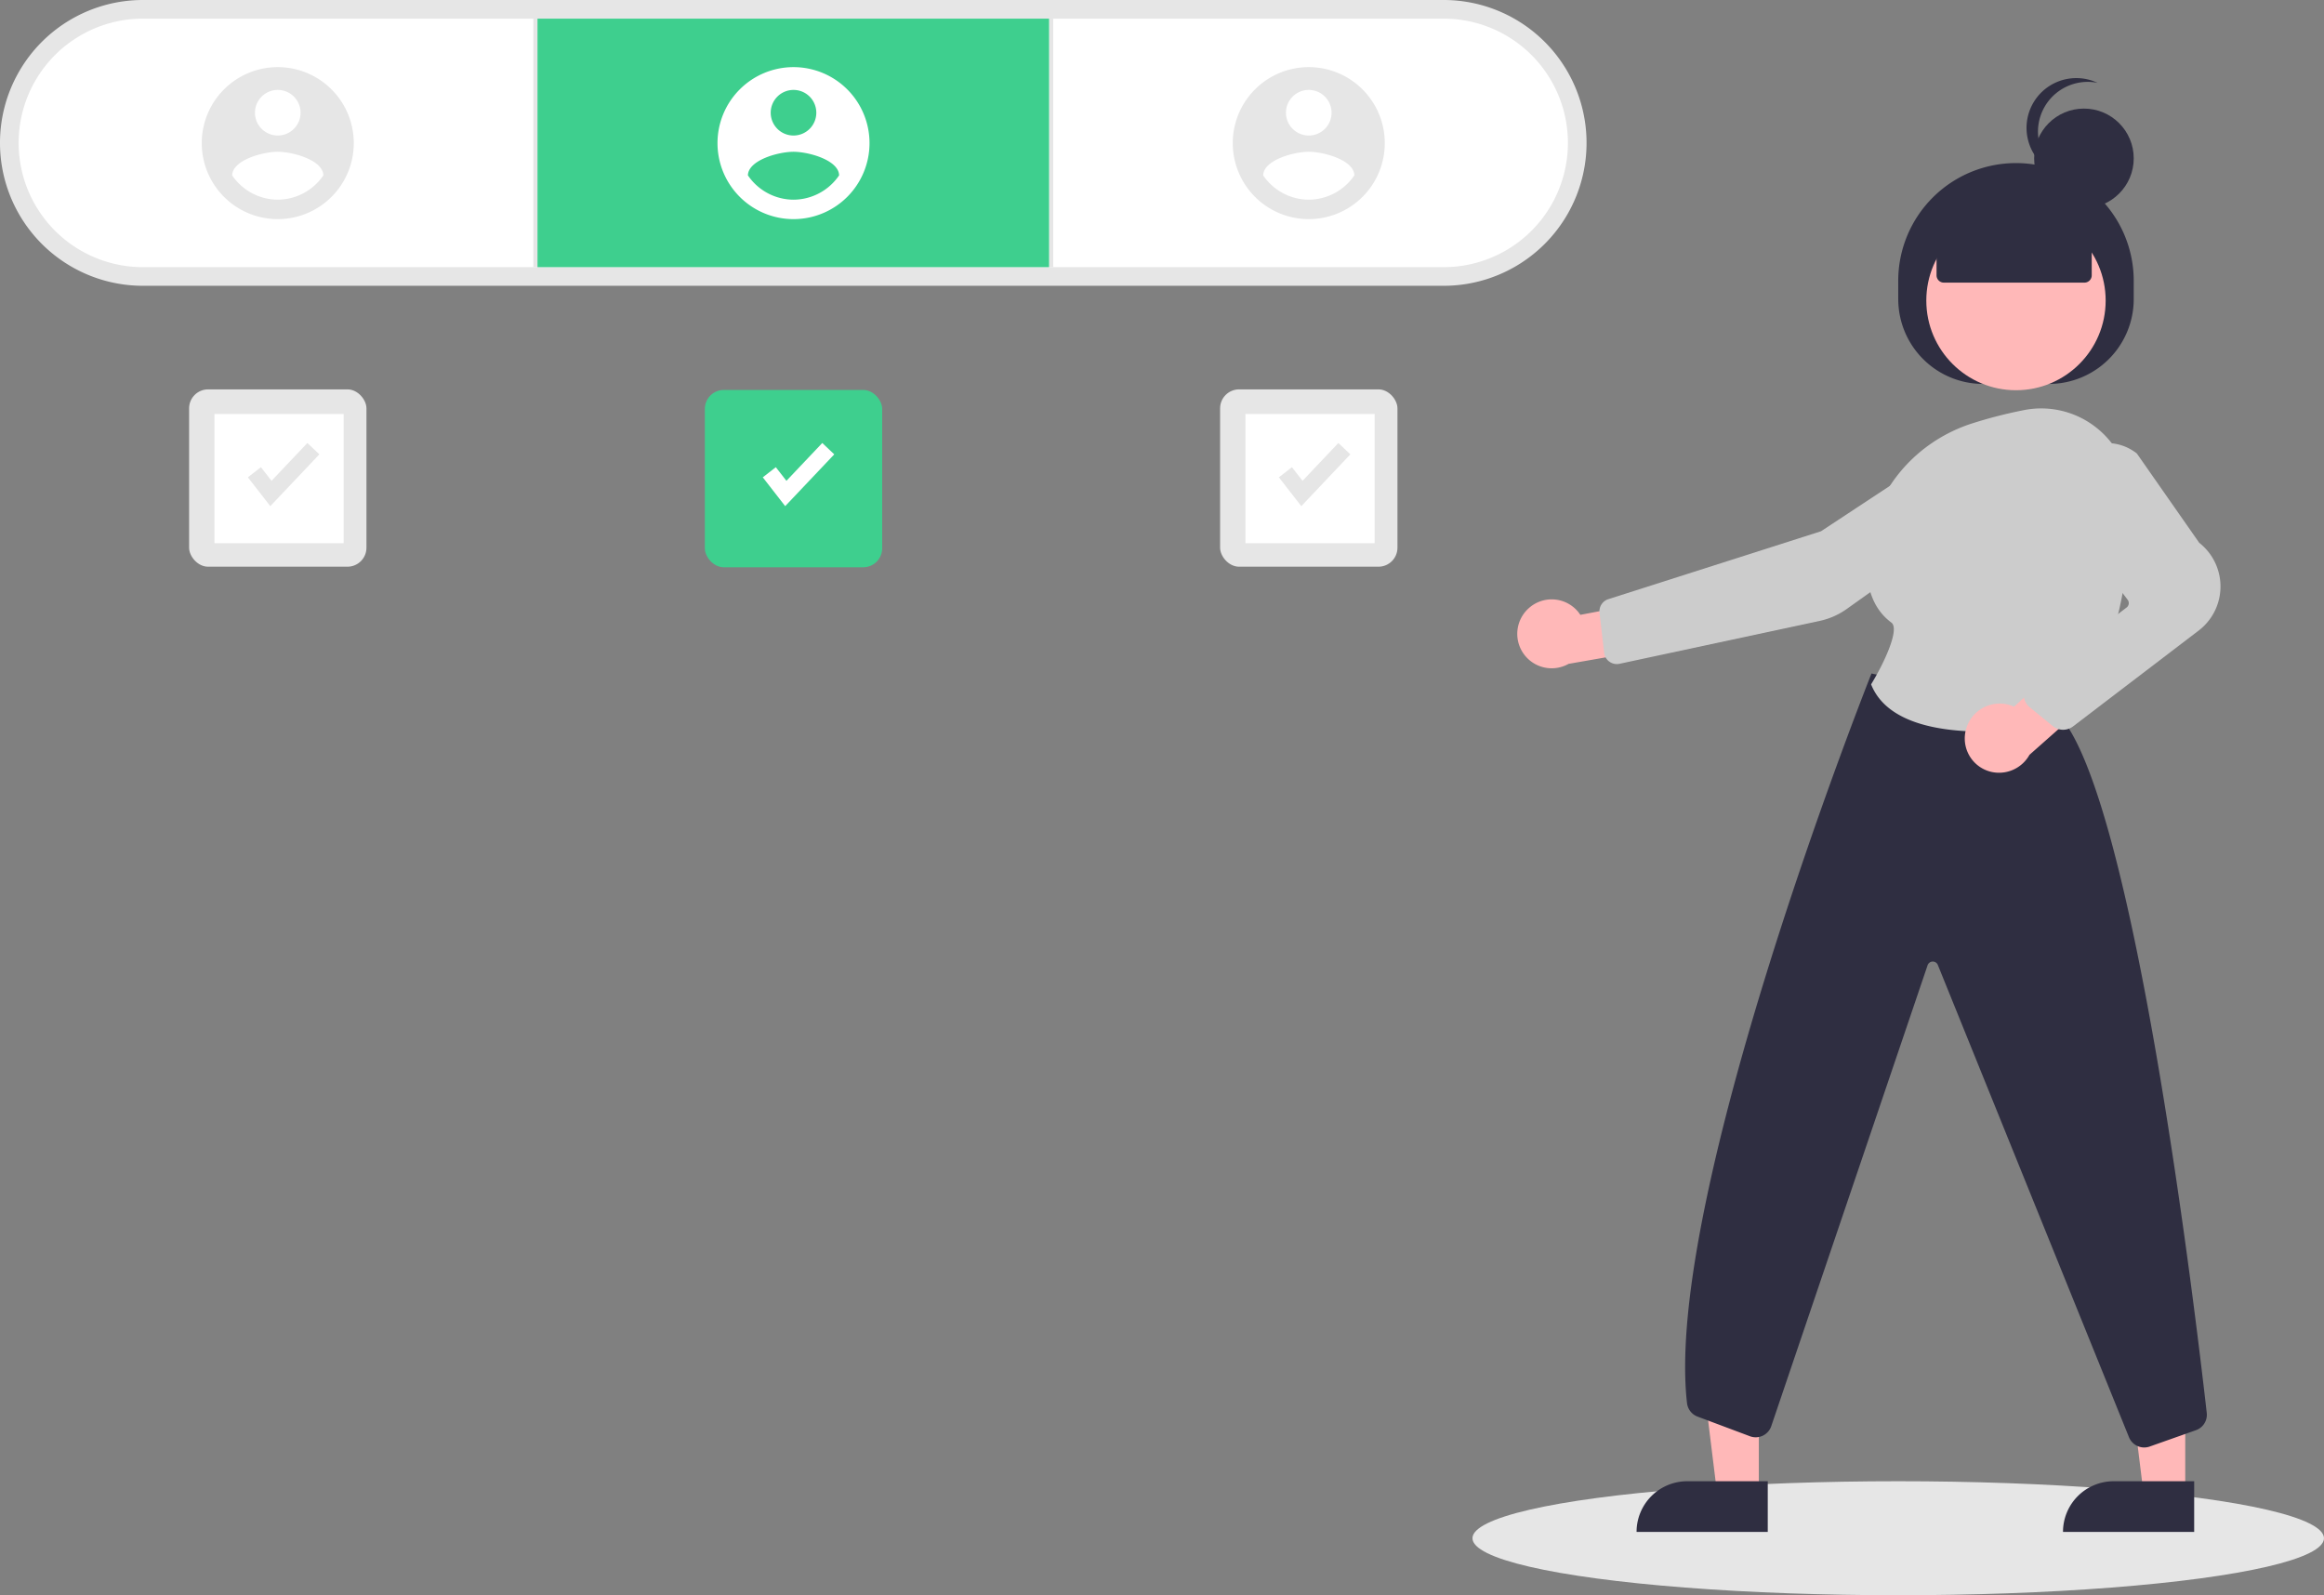 <svg xmlns="http://www.w3.org/2000/svg" width="733.82" height="503.767" viewBox="0 0 733.82 503.767"><rect x="0" y="0" width="733.82" height="503.767" fill="#808080" stroke="none"/><defs><style>.a{fill:#e6e6e6;}.b{fill:#fff;}.c{fill:#3ecf8e;}.d{fill:#ffb8b8;}.e{fill:#2f2e41;}.f{fill:#ccc;}</style></defs><g transform="translate(-196.555 -165.087)"><path class="a" d="M261.846,378.459a45.126,45.126,0,1,1,0-90.252H672.56a45.126,45.126,0,0,1,0,90.252Z" transform="translate(-20.165 -123.12)"/><path class="b" d="M264.96,297.207a39.24,39.24,0,0,0,0,78.48H675.674a39.24,39.24,0,0,0,0-78.48Z" transform="translate(-23.279 -126.234)"/><rect class="a" width="1.308" height="78.48" transform="translate(364.961 170.972)"/><rect class="a" width="1.308" height="78.48" transform="translate(527.808 170.972)"/><rect class="c" width="161.539" height="78.48" transform="translate(366.269 170.972)"/><path class="b" d="M276.268,206.815a24,24,0,1,0,24,24,24,24,0,0,0-24-24Zm0,7.2a7.2,7.2,0,1,1-7.2,7.2,7.2,7.2,0,0,1,7.2-7.2Zm0,34.662a17.484,17.484,0,0,1-14.4-7.685c.115-4.8,9.6-7.442,14.4-7.442s14.285,2.642,14.4,7.442a17.513,17.513,0,0,1-14.4,7.685Z" transform="translate(170.844 -20.53)"/><path class="a" d="M620.7,206.815a24,24,0,1,0,24,24,24,24,0,0,0-24-24Zm0,7.2a7.2,7.2,0,1,1-7.2,7.2A7.2,7.2,0,0,1,620.7,214.015Zm0,34.662a17.484,17.484,0,0,1-14.4-7.685c.115-4.8,9.6-7.442,14.4-7.442s14.285,2.642,14.4,7.442a17.513,17.513,0,0,1-14.4,7.685Z" transform="translate(-336.439 -20.53)"/><path class="a" d="M620.7,206.815a24,24,0,1,0,24,24,24,24,0,0,0-24-24Zm0,7.2a7.2,7.2,0,1,1-7.2,7.2A7.2,7.2,0,0,1,620.7,214.015Zm0,34.662a17.484,17.484,0,0,1-14.4-7.685c.115-4.8,9.6-7.442,14.4-7.442s14.285,2.642,14.4,7.442a17.513,17.513,0,0,1-14.4,7.685Z" transform="translate(-10.892 -20.53)"/><rect class="c" width="56" height="56" rx="6" transform="translate(419.112 288.229)"/><ellipse class="a" cx="134.439" cy="18" rx="134.439" ry="18" transform="translate(661.497 632.854)"/><rect class="a" width="56" height="56" rx="6" transform="translate(581.812 288.049)"/><rect class="b" width="40.798" height="40.798" transform="translate(589.812 295.83)"/><path class="b" d="M253.345,218.766l-7.075-9.1,4.114-3.2,3.35,4.307,11.318-11.946,3.785,3.585Z" transform="translate(191.14 106.158)"/><path class="a" d="M425.345,218.766l-7.075-9.1,4.114-3.2,3.35,4.307,11.317-11.946,3.785,3.585Z" transform="translate(182.106 106.158)"/><rect class="a" width="56" height="56" rx="6" transform="translate(256.265 288.049)"/><rect class="b" width="40.798" height="40.798" transform="translate(264.265 295.83)"/><path class="a" d="M425.345,218.766l-7.075-9.1,4.114-3.2,3.35,4.307,11.317-11.946,3.785,3.585Z" transform="translate(-143.441 106.158)"/><path class="d" d="M340.66,397.363H327.48l-6.268-50.837h19.452Z" transform="translate(545.904 239.259)"/><path class="e" d="M320.6,387.355h25.418v16H304.6A16,16,0,0,1,320.6,387.355Z" transform="translate(543.364 245.5)"/><path class="d" d="M223.865,397.363h-13.18l-6.268-50.837h19.452Z" transform="translate(528.049 239.259)"/><path class="e" d="M203.81,387.355h25.418v16H187.806a16,16,0,0,1,16-16Z" transform="translate(525.51 245.5)"/><path class="e" d="M487.471,249.585V243.82a37.18,37.18,0,0,1,37.18-37.18h0a37.18,37.18,0,0,1,37.18,37.18v5.764a26.8,26.8,0,0,1-26.8,26.8H514.275a26.8,26.8,0,0,1-26.8-26.8Z" transform="translate(308.465 9.946)"/><circle class="d" cx="28.316" cy="28.316" r="28.316" transform="translate(804.801 231.687)"/><path class="d" d="M386.583,329.1a10.811,10.811,0,0,1,16.463,1.934l24.273-4.591,6.388,14.07-34.37,6A10.869,10.869,0,0,1,386.583,329.1Z" transform="translate(292.514 28.216)"/><path class="f" d="M515.087,284.516l.317.481-39.8,26.221L408.44,332.665a4.044,4.044,0,0,0-2.781,4.31l1.465,12.62a4.036,4.036,0,0,0,4.854,3.48l63.212-13.549a22.833,22.833,0,0,0,8.5-3.742l44.71-31.815A11.5,11.5,0,1,0,515.4,285Z" transform="translate(295.954 21.634)"/><path class="e" d="M574.076,590.876a5.209,5.209,0,0,1-4.771-3.115l-60.421-149.3a1.729,1.729,0,0,0-3.238.182l-49.295,145.35a5.189,5.189,0,0,1-6.781,3.333l-16.53-6.2a5.175,5.175,0,0,1-3.34-4.271c-7.437-64.782,57.413-228.3,58.069-229.946l.182-.455,59.116,13.077.123.134c23.585,25.73,42.971,188.012,46.618,220.283a5.163,5.163,0,0,1-3.425,5.472l-14.591,5.16a5.138,5.138,0,0,1-1.716.295Z" transform="translate(299.543 31.32)"/><path class="f" d="M515.547,375.9c-14.323,0-30.291-2.856-35.206-14.642l-.113-.271.153-.251c3.88-6.366,9.007-17.224,6.251-19.263-5.429-4.014-8.064-10.618-7.83-19.628.508-19.559,13.835-36.925,33.163-43.212h0a147.146,147.146,0,0,1,16.443-4.234,27.993,27.993,0,0,1,23.21,5.732A28.276,28.276,0,0,1,562.1,301.886c.2,20.9-3.015,50.015-19.5,70a5.128,5.128,0,0,1-3.036,1.765,140.9,140.9,0,0,1-24.021,2.249Z" transform="translate(307.138 20.219)"/><path class="d" d="M506.106,364.845a11.017,11.017,0,0,1,13.464-7.683,10.846,10.846,0,0,1,1.669.618l18.43-16.773,12.818,8.635L526.13,372.966a11,11,0,0,1-12.466,5.288,10.83,10.83,0,0,1-7.558-13.409Z" transform="translate(311.251 30.487)"/><path class="f" d="M534.283,373.874A5.175,5.175,0,0,1,531,372.7l-7.267-5.938a5.188,5.188,0,0,1,.126-8.134l30.484-23.38a1.733,1.733,0,0,0,.327-2.415l-18.815-24.875a15.316,15.316,0,0,1,1.023-19.731h0a15.273,15.273,0,0,1,20.622-1.649l.119.126,19.647,28.133a17.515,17.515,0,0,1-.415,27.883l-39.481,30.134a5.2,5.2,0,0,1-3.088,1.017Z" transform="translate(313.718 21.67)"/><path class="e" d="M497.965,240.705V226.656L523.047,215.7l23.916,10.952V240.7a2.306,2.306,0,0,1-2.306,2.306H500.271a2.306,2.306,0,0,1-2.306-2.306Z" transform="translate(310.07 11.332)"/><circle class="e" cx="15.722" cy="15.722" r="15.722" transform="translate(838.852 199.377)"/><path class="e" d="M896.5,218.806a15.715,15.715,0,0,1,18.8-15.417,15.715,15.715,0,1,0-9.764,29.629,15.709,15.709,0,0,1-9.032-14.212Z" transform="translate(-56.438 -12.141)"/></g></svg>